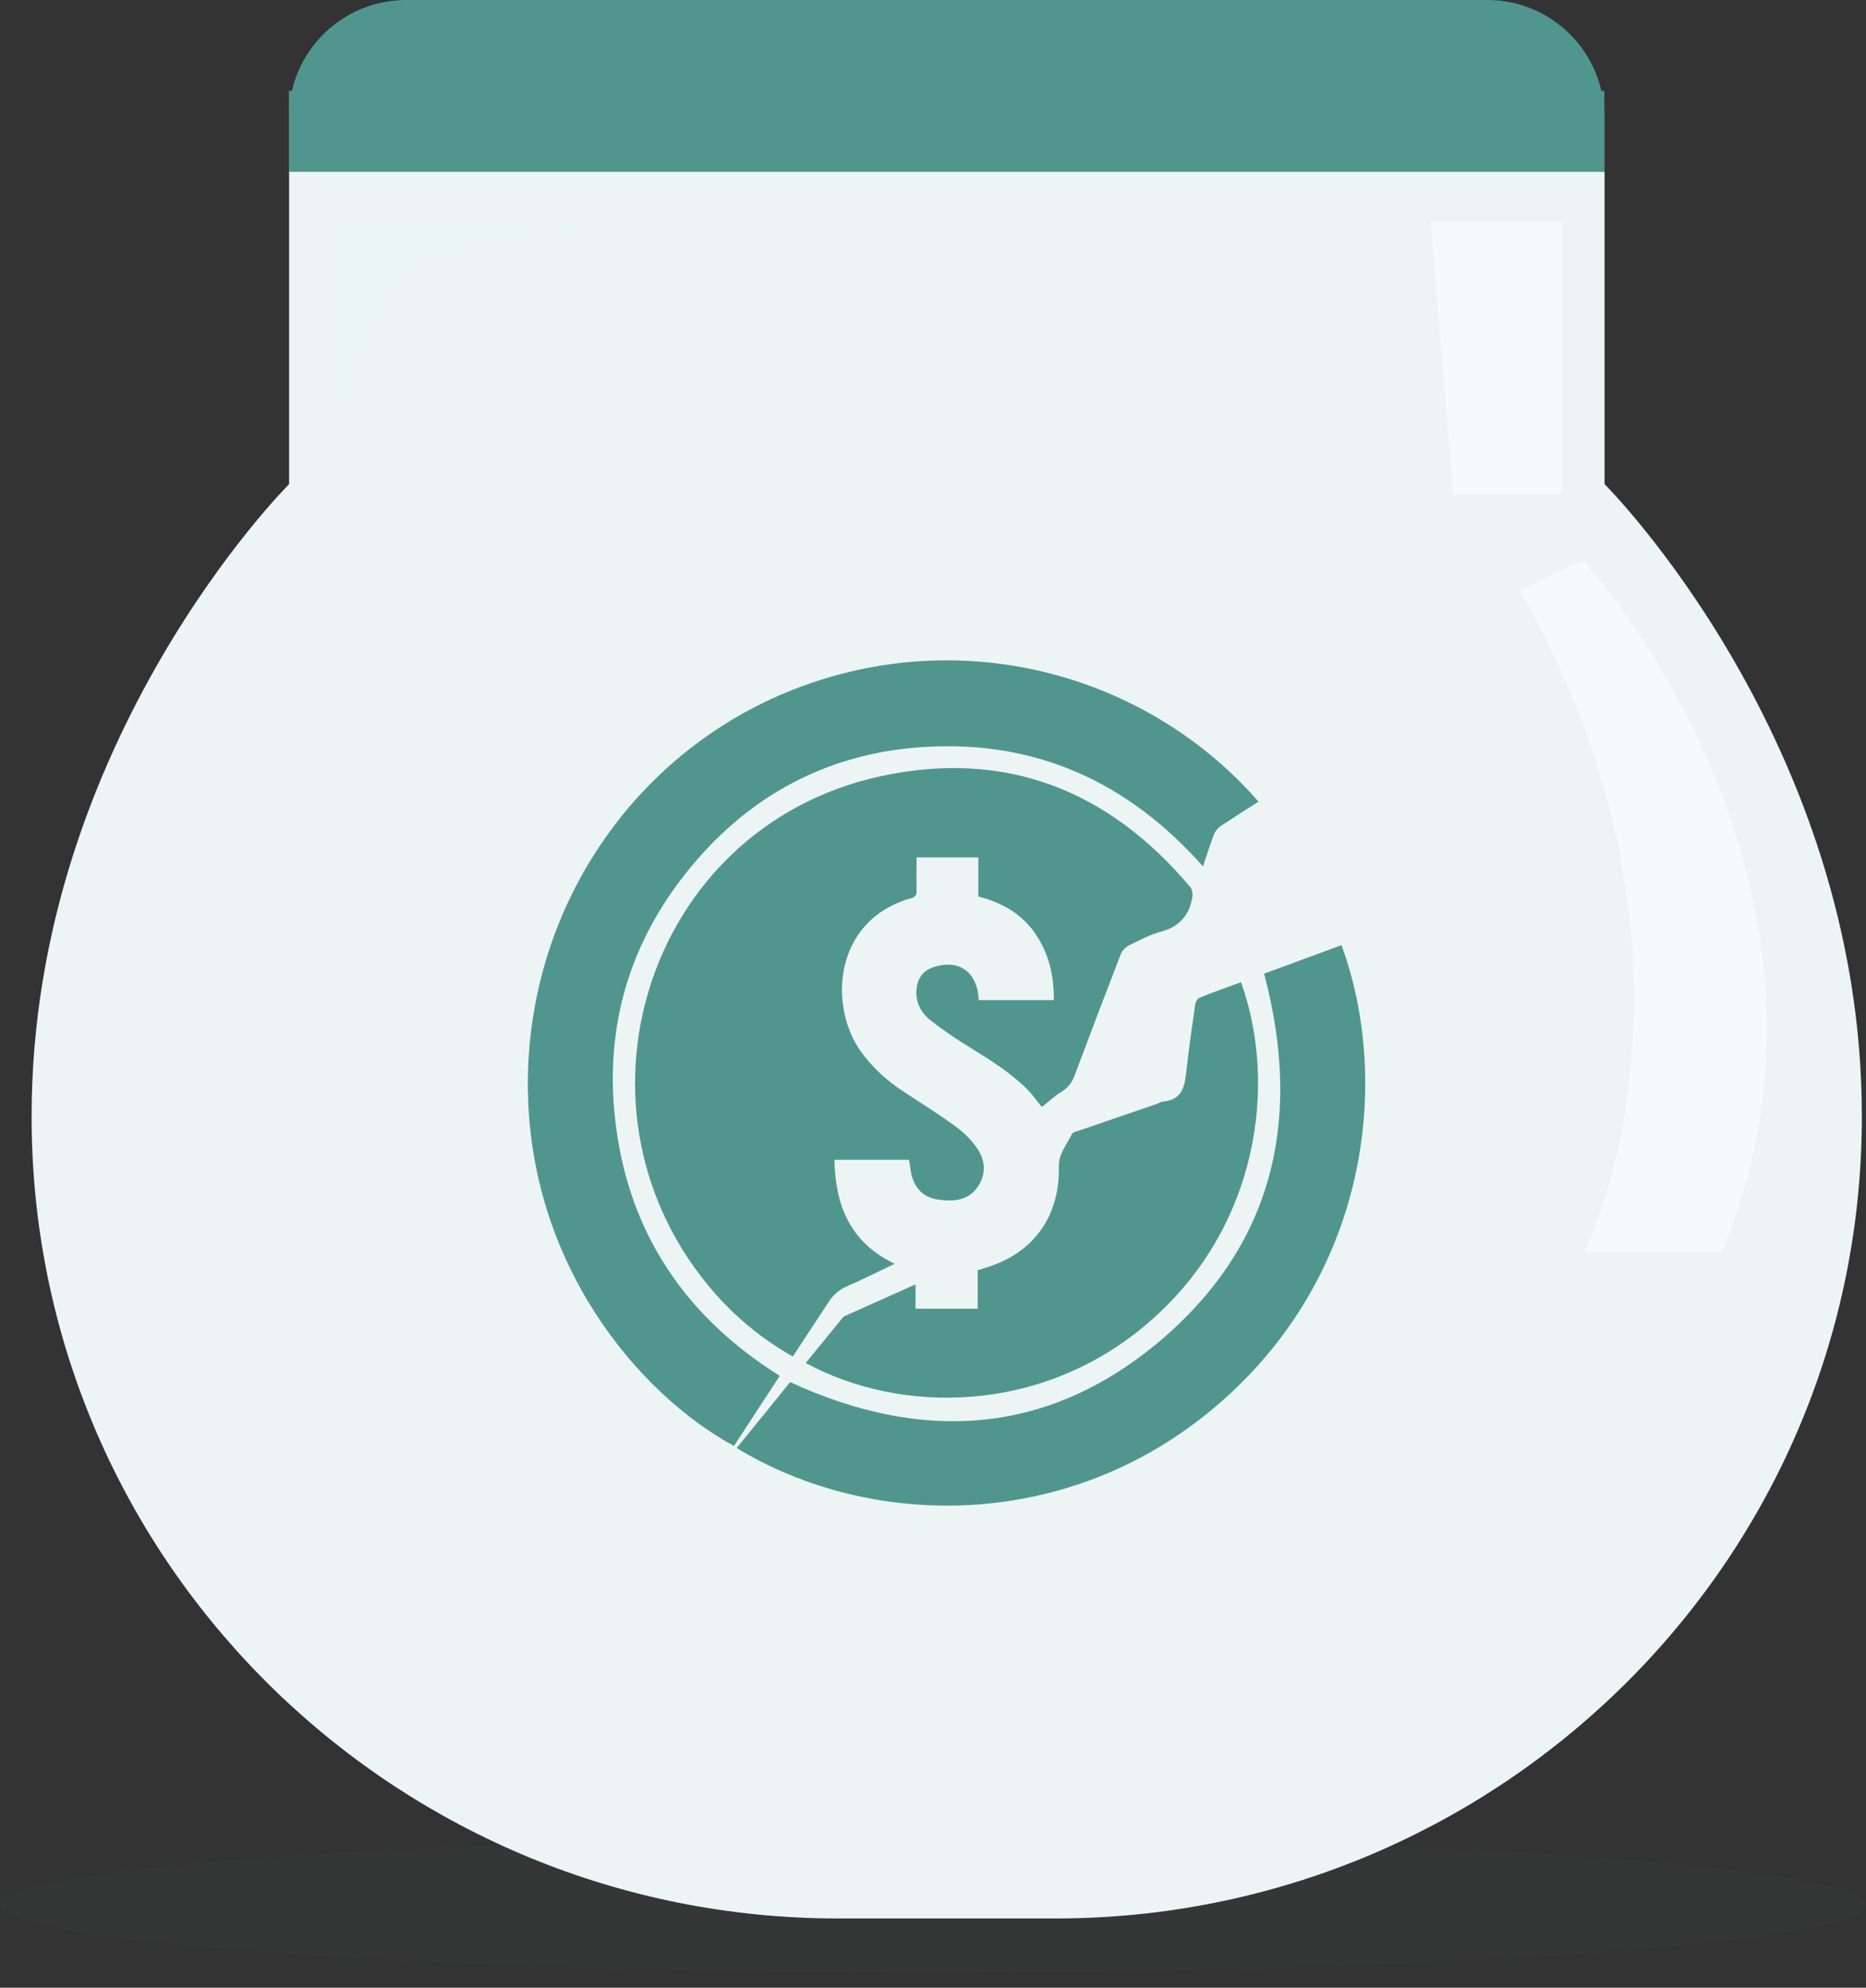 <svg width="123" height="131" viewBox="0 0 123 131" fill="none" xmlns="http://www.w3.org/2000/svg">
<rect x="0" y="0" width="123" height="131" fill="#333333" stroke="none"/>
<path opacity="0.04" d="M61.5 130.014C95.466 130.014 123 128.013 123 125.546C123 123.078 95.466 121.078 61.5 121.078C27.535 121.078 0 123.078 0 125.546C0 128.013 27.535 130.014 61.5 130.014Z" fill="#50968E"/>
<path d="M105.754 7.73V11.321H19.042V7.73C19.042 3.468 22.497 0 26.774 0H98.035C102.299 0 105.754 3.454 105.754 7.73Z" fill="#50968E"/>
<path d="M105.754 5.989H19.042V11.321H105.754V5.989Z" fill="#50968E"/>
<path d="M122.726 73.546C122.726 73.984 122.726 74.436 122.712 74.875C122.027 103.603 98.323 126.437 69.575 126.437H55.235C26.486 126.437 2.783 103.603 2.098 74.875C2.084 74.436 2.084 73.984 2.084 73.546C2.084 48.82 19.056 31.907 19.056 31.907V11.321H105.767V31.907C105.754 31.893 122.726 48.806 122.726 73.546Z" fill="#ECF5F4"/>
<path opacity="0.5" d="M94.306 14.624H102.957V32.579H95.801L94.306 14.624Z" fill="white"/>
<path opacity="0.5" d="M104.369 36.923C104.369 36.923 123.631 57.948 113.527 82.496H104.438C104.438 82.496 114.089 63.362 100.202 38.925L104.369 36.923Z" fill="white"/>
<path opacity="0.7" d="M50.889 13.898H22.141V31.948C22.141 31.948 23.306 21.395 27.337 18.146C31.463 14.83 50.889 13.898 50.889 13.898Z" fill="#ECF5F4"/>
<path d="M52.26 89.403C50.313 88.293 48.613 86.922 47.16 85.278C36.672 73.381 42.513 54.549 58.018 51.164C66.23 49.368 73.084 52.055 78.472 58.483C78.596 58.634 78.623 58.908 78.596 59.113C78.403 60.319 77.746 61.073 76.525 61.402C75.799 61.594 75.113 61.964 74.442 62.293C74.209 62.403 73.975 62.649 73.879 62.882C72.851 65.541 71.837 68.2 70.836 70.873C70.671 71.325 70.425 71.668 70 71.928C69.534 72.216 69.136 72.6 68.67 72.956C68.368 72.586 68.094 72.189 67.765 71.846C66.655 70.722 65.338 69.9 64.009 69.078C63.09 68.516 62.185 67.912 61.335 67.241C60.664 66.706 60.294 65.966 60.431 65.062C60.527 64.404 60.883 63.965 61.514 63.746C63.104 63.198 64.324 63.979 64.489 65.624C64.502 65.706 64.502 65.788 64.516 65.911C66.161 65.911 67.779 65.911 69.465 65.911C69.479 64.322 69.15 62.869 68.259 61.553C67.354 60.224 66.051 59.483 64.489 59.086C64.489 58.222 64.489 57.386 64.489 56.509C63.118 56.509 61.788 56.509 60.417 56.509C60.417 57.249 60.403 57.962 60.417 58.688C60.431 58.976 60.348 59.113 60.06 59.196C54.906 60.648 54.604 66.35 56.77 69.338C57.538 70.393 58.484 71.243 59.581 71.956C60.732 72.71 61.884 73.436 62.994 74.245C63.529 74.628 64.022 75.122 64.393 75.656C64.955 76.465 65.023 77.383 64.447 78.219C63.803 79.151 62.816 79.206 61.801 79.055C60.828 78.905 60.266 78.274 60.06 77.328C60.006 77.041 59.978 76.753 59.923 76.438C58.306 76.438 56.688 76.438 55.002 76.438C55.057 79.453 56.044 81.892 58.977 83.29C57.881 83.811 56.88 84.318 55.838 84.771C55.29 85.004 54.906 85.36 54.59 85.853C53.823 87.032 53.041 88.197 52.26 89.403Z" fill="#50968E"/>
<path d="M82.955 52.836C82.091 53.384 81.269 53.905 80.446 54.453C80.268 54.577 80.103 54.782 80.021 54.988C79.761 55.673 79.541 56.372 79.295 57.099C74.373 51.548 68.3 48.765 60.897 49.231C54.919 49.602 49.902 52.123 45.967 56.633C41.388 61.896 39.62 68.049 40.703 74.93C41.786 81.796 45.501 86.977 51.396 90.678C50.382 92.227 49.381 93.762 48.38 95.297C42.101 91.884 34.835 83.318 34.794 71.531C34.753 59.525 42.238 48.848 53.48 45.01C64.516 41.241 76.059 44.9 82.955 52.836Z" fill="#50968E"/>
<path d="M52.082 91.089C60.705 95.064 68.93 94.612 76.265 88.54C83.969 82.139 85.875 73.765 83.325 64.171C84.984 63.554 86.711 62.924 88.425 62.293C91.702 71.202 90.248 84.126 80.117 92.706C70.466 100.902 57.524 100.861 48.558 95.434C49.751 93.981 50.916 92.528 52.082 91.089Z" fill="#50968E"/>
<path d="M81.803 64.733C84.23 71.476 82.969 80.974 75.621 87.238C68.601 93.227 59.348 93.213 53.11 89.828C53.932 88.828 54.741 87.827 55.55 86.84C55.605 86.772 55.687 86.731 55.756 86.703C57.264 86.032 58.758 85.36 60.348 84.647C60.348 85.209 60.348 85.703 60.348 86.251C61.747 86.251 63.077 86.251 64.448 86.251C64.448 85.401 64.448 84.565 64.448 83.715C64.873 83.578 65.27 83.469 65.64 83.318C68.341 82.263 69.863 79.946 69.794 76.89C69.78 76.013 70.329 75.437 70.658 74.738C70.726 74.615 70.973 74.56 71.151 74.505C72.851 73.916 74.551 73.34 76.265 72.751C76.388 72.71 76.512 72.614 76.649 72.6C78.075 72.477 78.102 71.407 78.225 70.366C78.39 68.968 78.582 67.57 78.787 66.172C78.815 66.021 78.938 65.802 79.062 65.761C79.953 65.391 80.871 65.075 81.803 64.733Z" fill="#50968E"/>
</svg>
